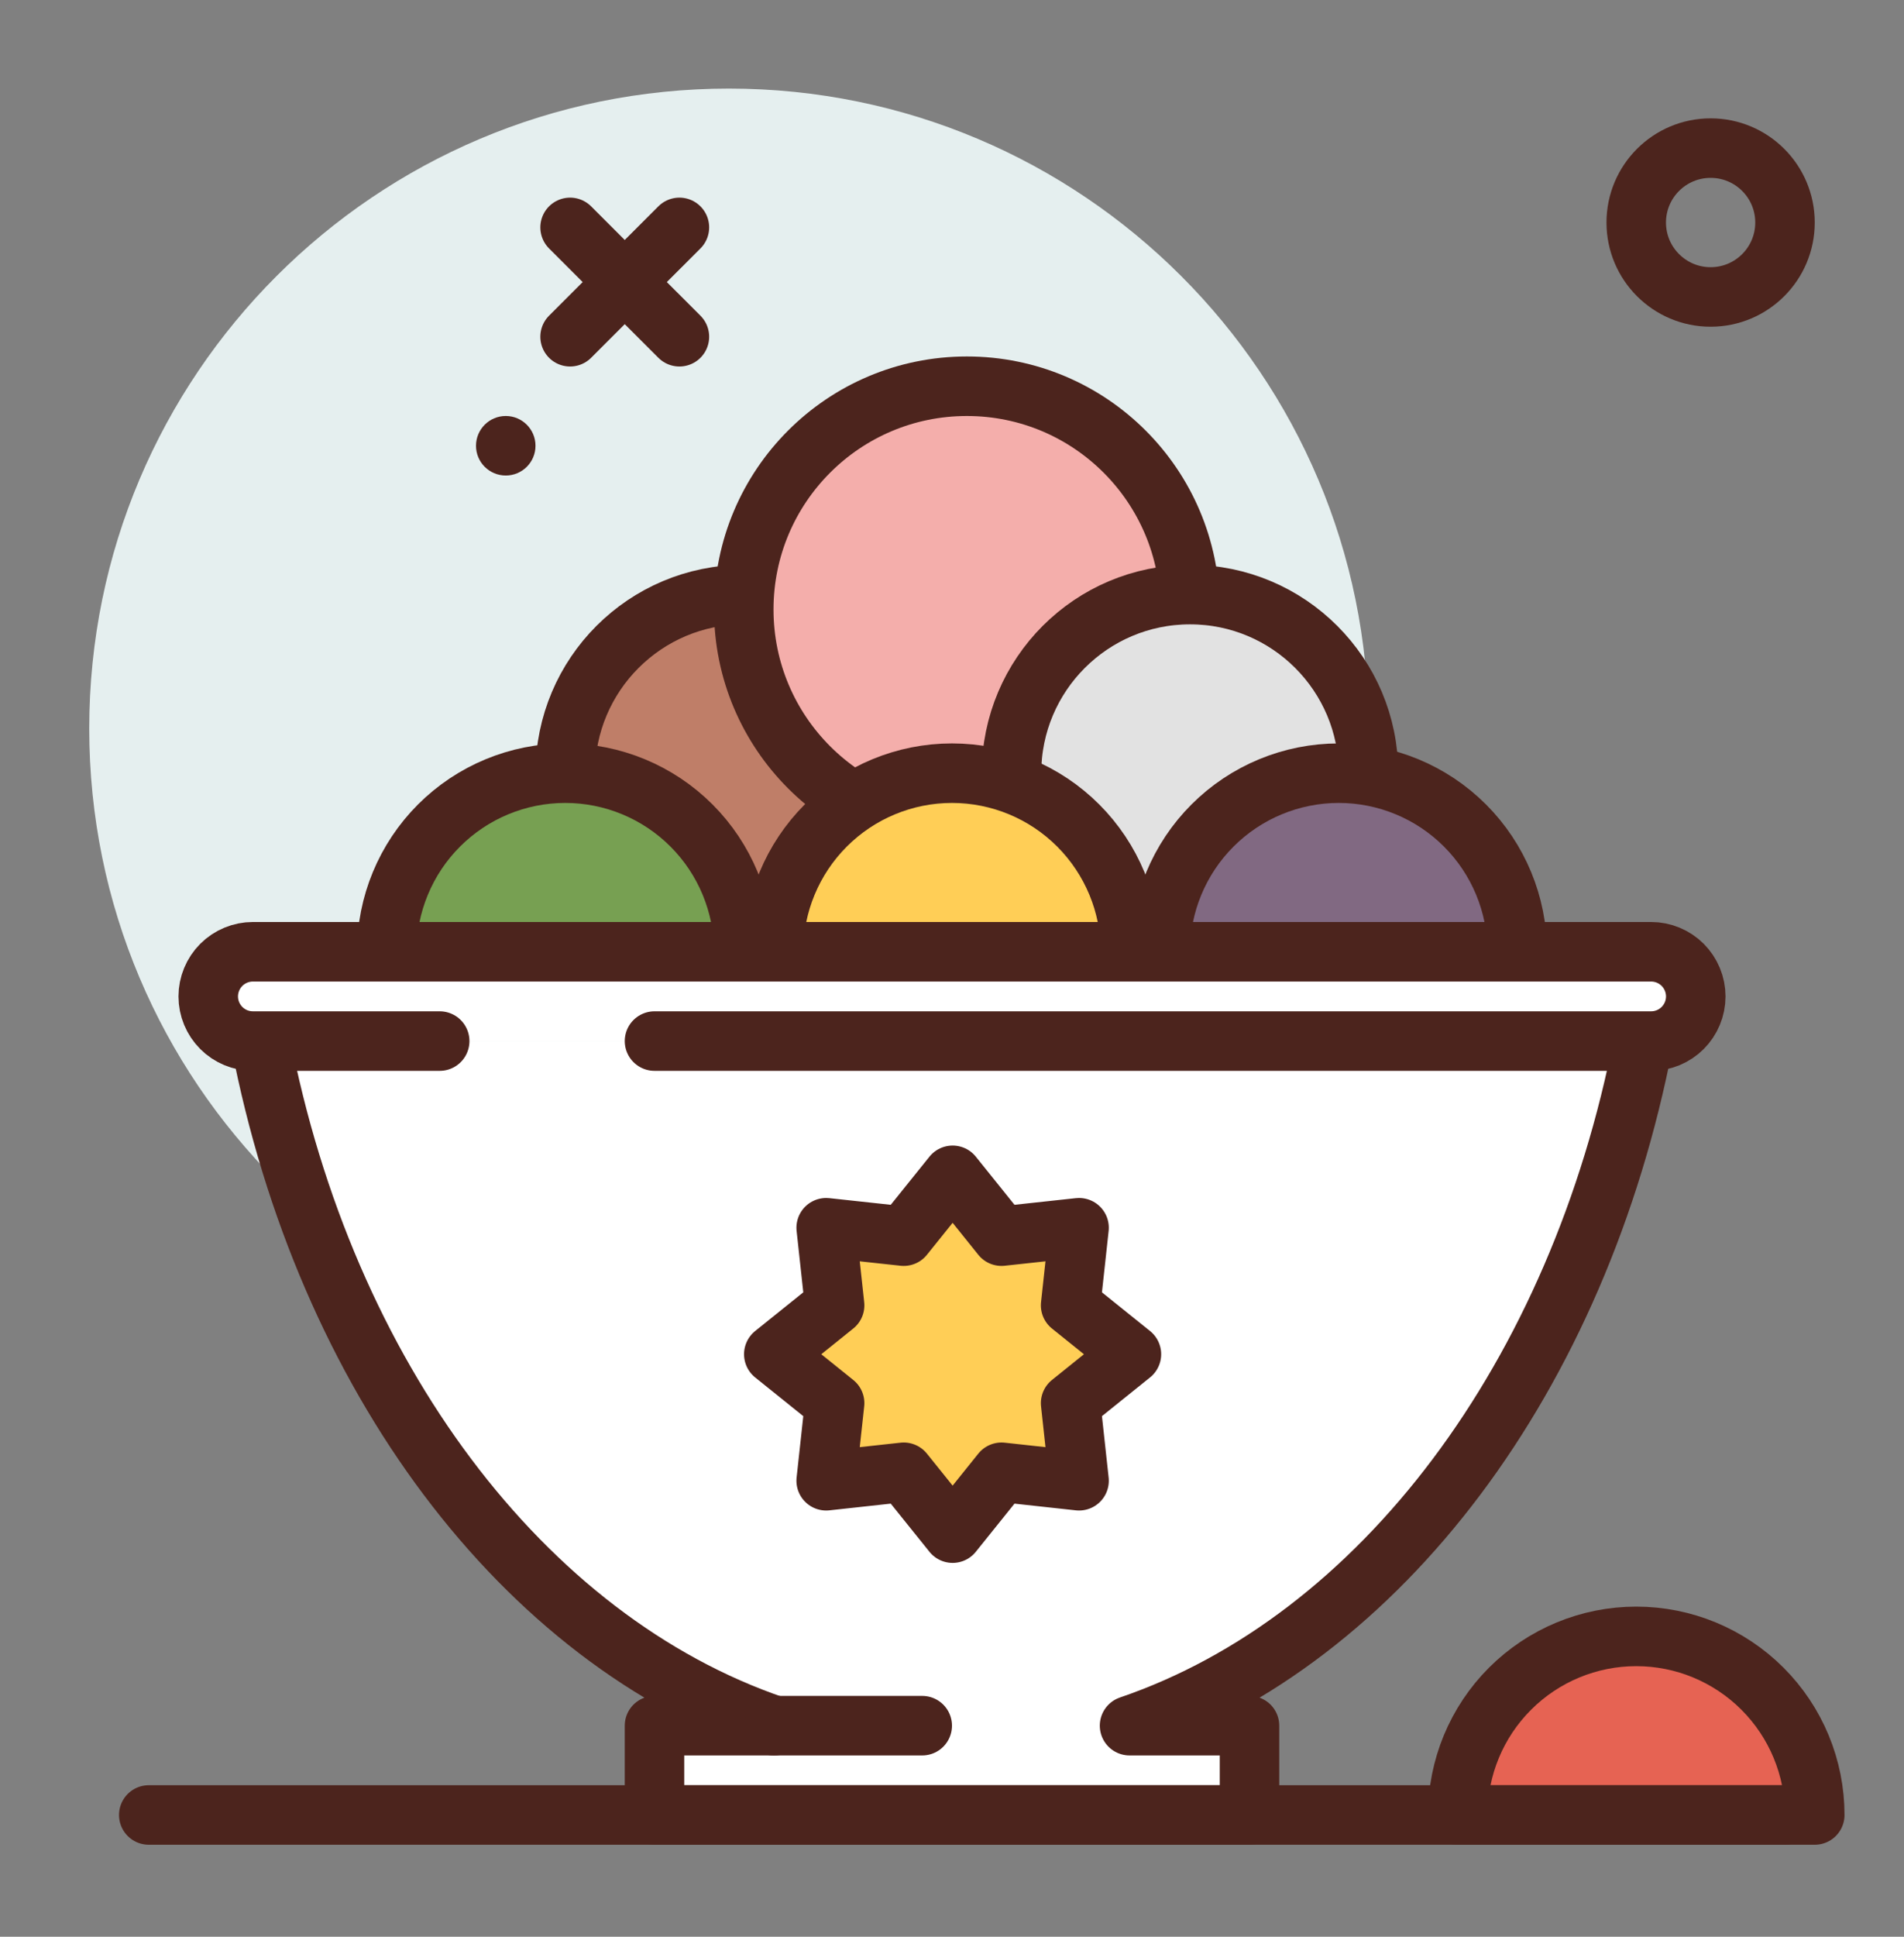 <svg width="60" height="61" viewBox="0 0 60 61" fill="none" xmlns="http://www.w3.org/2000/svg">
<rect x="0" y="0" width="60" height="61" fill="#808080" stroke="none"/>
<path d="M53.906 9.353C55.201 9.353 56.25 8.303 56.25 7.009C56.25 5.714 55.201 4.665 53.906 4.665C52.612 4.665 51.562 5.714 51.562 7.009C51.562 8.303 52.612 9.353 53.906 9.353Z" stroke="#4C241D" stroke-width="1.875" stroke-linecap="round" stroke-linejoin="round"/>
<path d="M22.969 43.102C34.101 43.102 43.125 34.078 43.125 22.946C43.125 11.814 34.101 2.79 22.969 2.79C11.837 2.79 2.812 11.814 2.812 22.946C2.812 34.078 11.837 43.102 22.969 43.102Z" fill="#E5EFEF"/>
<path d="M21.41 7.162L17.965 10.606" stroke="#4C241D" stroke-width="1.875" stroke-linecap="round" stroke-linejoin="round"/>
<path d="M17.965 7.162L21.41 10.606" stroke="#4C241D" stroke-width="1.875" stroke-linecap="round" stroke-linejoin="round"/>
<path d="M15.938 14.977C16.455 14.977 16.875 14.558 16.875 14.04C16.875 13.522 16.455 13.102 15.938 13.102C15.42 13.102 15 13.522 15 14.04C15 14.558 15.42 14.977 15.938 14.977Z" fill="#4C241D"/>
<path d="M8.209 32.79C10.246 43.345 16.484 51.65 24.405 54.352H20.625V57.165H39.375V54.352H35.595C43.516 51.65 49.751 43.345 51.791 32.79" fill="white"/>
<path d="M8.209 32.79C10.246 43.345 16.484 51.65 24.405 54.352H20.625V57.165H39.375V54.352H35.595C43.516 51.65 49.751 43.345 51.791 32.79" stroke="#4C241D" stroke-width="1.875" stroke-linecap="round" stroke-linejoin="round"/>
<path d="M23.438 29.977C26.544 29.977 29.062 27.459 29.062 24.352C29.062 21.246 26.544 18.727 23.438 18.727C20.331 18.727 17.812 21.246 17.812 24.352C17.812 27.459 20.331 29.977 23.438 29.977Z" fill="#BF7E68" stroke="#4C241D" stroke-width="1.875" stroke-linecap="round" stroke-linejoin="round"/>
<path d="M30.469 26.227C34.352 26.227 37.5 23.079 37.5 19.196C37.5 15.313 34.352 12.165 30.469 12.165C26.585 12.165 23.438 15.313 23.438 19.196C23.438 23.079 26.585 26.227 30.469 26.227Z" fill="#F4AEAB" stroke="#4C241D" stroke-width="1.875" stroke-linecap="round" stroke-linejoin="round"/>
<path d="M37.5 29.977C40.607 29.977 43.125 27.459 43.125 24.352C43.125 21.246 40.607 18.727 37.5 18.727C34.393 18.727 31.875 21.246 31.875 24.352C31.875 27.459 34.393 29.977 37.5 29.977Z" fill="#E2E2E2" stroke="#4C241D" stroke-width="1.875" stroke-linecap="round" stroke-linejoin="round"/>
<path d="M23.438 29.977C23.438 28.486 22.845 27.055 21.79 26C20.735 24.945 19.304 24.352 17.812 24.352C16.321 24.352 14.89 24.945 13.835 26C12.78 27.055 12.188 28.486 12.188 29.977H23.438Z" fill="#77A052" stroke="#4C241D" stroke-width="1.875" stroke-linecap="round" stroke-linejoin="round"/>
<path d="M35.625 29.977C35.625 28.486 35.032 27.055 33.977 26C32.923 24.945 31.492 24.352 30 24.352C28.508 24.352 27.077 24.945 26.023 26C24.968 27.055 24.375 28.486 24.375 29.977H35.625Z" fill="#FFCE56" stroke="#4C241D" stroke-width="1.875" stroke-linecap="round" stroke-linejoin="round"/>
<path d="M47.812 29.977C47.812 28.486 47.22 27.055 46.165 26C45.11 24.945 43.679 24.352 42.188 24.352C40.696 24.352 39.265 24.945 38.21 26C37.155 27.055 36.562 28.486 36.562 29.977H47.812Z" fill="#816982" stroke="#4C241D" stroke-width="1.875" stroke-linecap="round" stroke-linejoin="round"/>
<path d="M57.188 57.165C57.188 55.673 56.595 54.242 55.54 53.188C54.485 52.133 53.054 51.54 51.562 51.54C50.071 51.54 48.64 52.133 47.585 53.188C46.53 54.242 45.938 55.673 45.938 57.165H57.188Z" fill="#E66353" stroke="#4C241D" stroke-width="1.875" stroke-linecap="round" stroke-linejoin="round"/>
<path d="M26.035 38.669L28.479 38.934L30.02 37.018L31.56 38.934L34.004 38.669L33.738 41.113L35.654 42.653L33.738 44.194L34.004 46.638L31.56 46.371L30.02 48.288L28.479 46.371L26.035 46.638L26.301 44.194L24.384 42.653L26.301 41.113L26.035 38.669Z" fill="#FFCE56" stroke="#4C241D" stroke-width="1.875" stroke-linecap="round" stroke-linejoin="round"/>
<path d="M13.856 32.79H7.969C7.596 32.79 7.238 32.642 6.974 32.378C6.711 32.114 6.562 31.757 6.562 31.384C6.562 31.011 6.711 30.653 6.974 30.389C7.238 30.126 7.596 29.977 7.969 29.977H52.031C52.404 29.977 52.762 30.126 53.026 30.389C53.289 30.653 53.438 31.011 53.438 31.384C53.438 31.757 53.289 32.114 53.026 32.378C52.762 32.642 52.404 32.79 52.031 32.79H20.625" fill="white"/>
<path d="M13.856 32.79H7.969C7.596 32.79 7.238 32.642 6.974 32.378C6.711 32.114 6.562 31.757 6.562 31.384C6.562 31.011 6.711 30.653 6.974 30.389C7.238 30.126 7.596 29.977 7.969 29.977H52.031C52.404 29.977 52.762 30.126 53.026 30.389C53.289 30.653 53.438 31.011 53.438 31.384C53.438 31.757 53.289 32.114 53.026 32.378C52.762 32.642 52.404 32.79 52.031 32.79H20.625" stroke="#4C241D" stroke-width="1.875" stroke-linecap="round" stroke-linejoin="round"/>
<path d="M24.375 54.352H29.062" stroke="#4C241D" stroke-width="1.875" stroke-linecap="round" stroke-linejoin="round"/>
<path d="M56.25 57.165H4.688" stroke="#4C241D" stroke-width="1.875" stroke-linecap="round" stroke-linejoin="round"/>
</svg>
